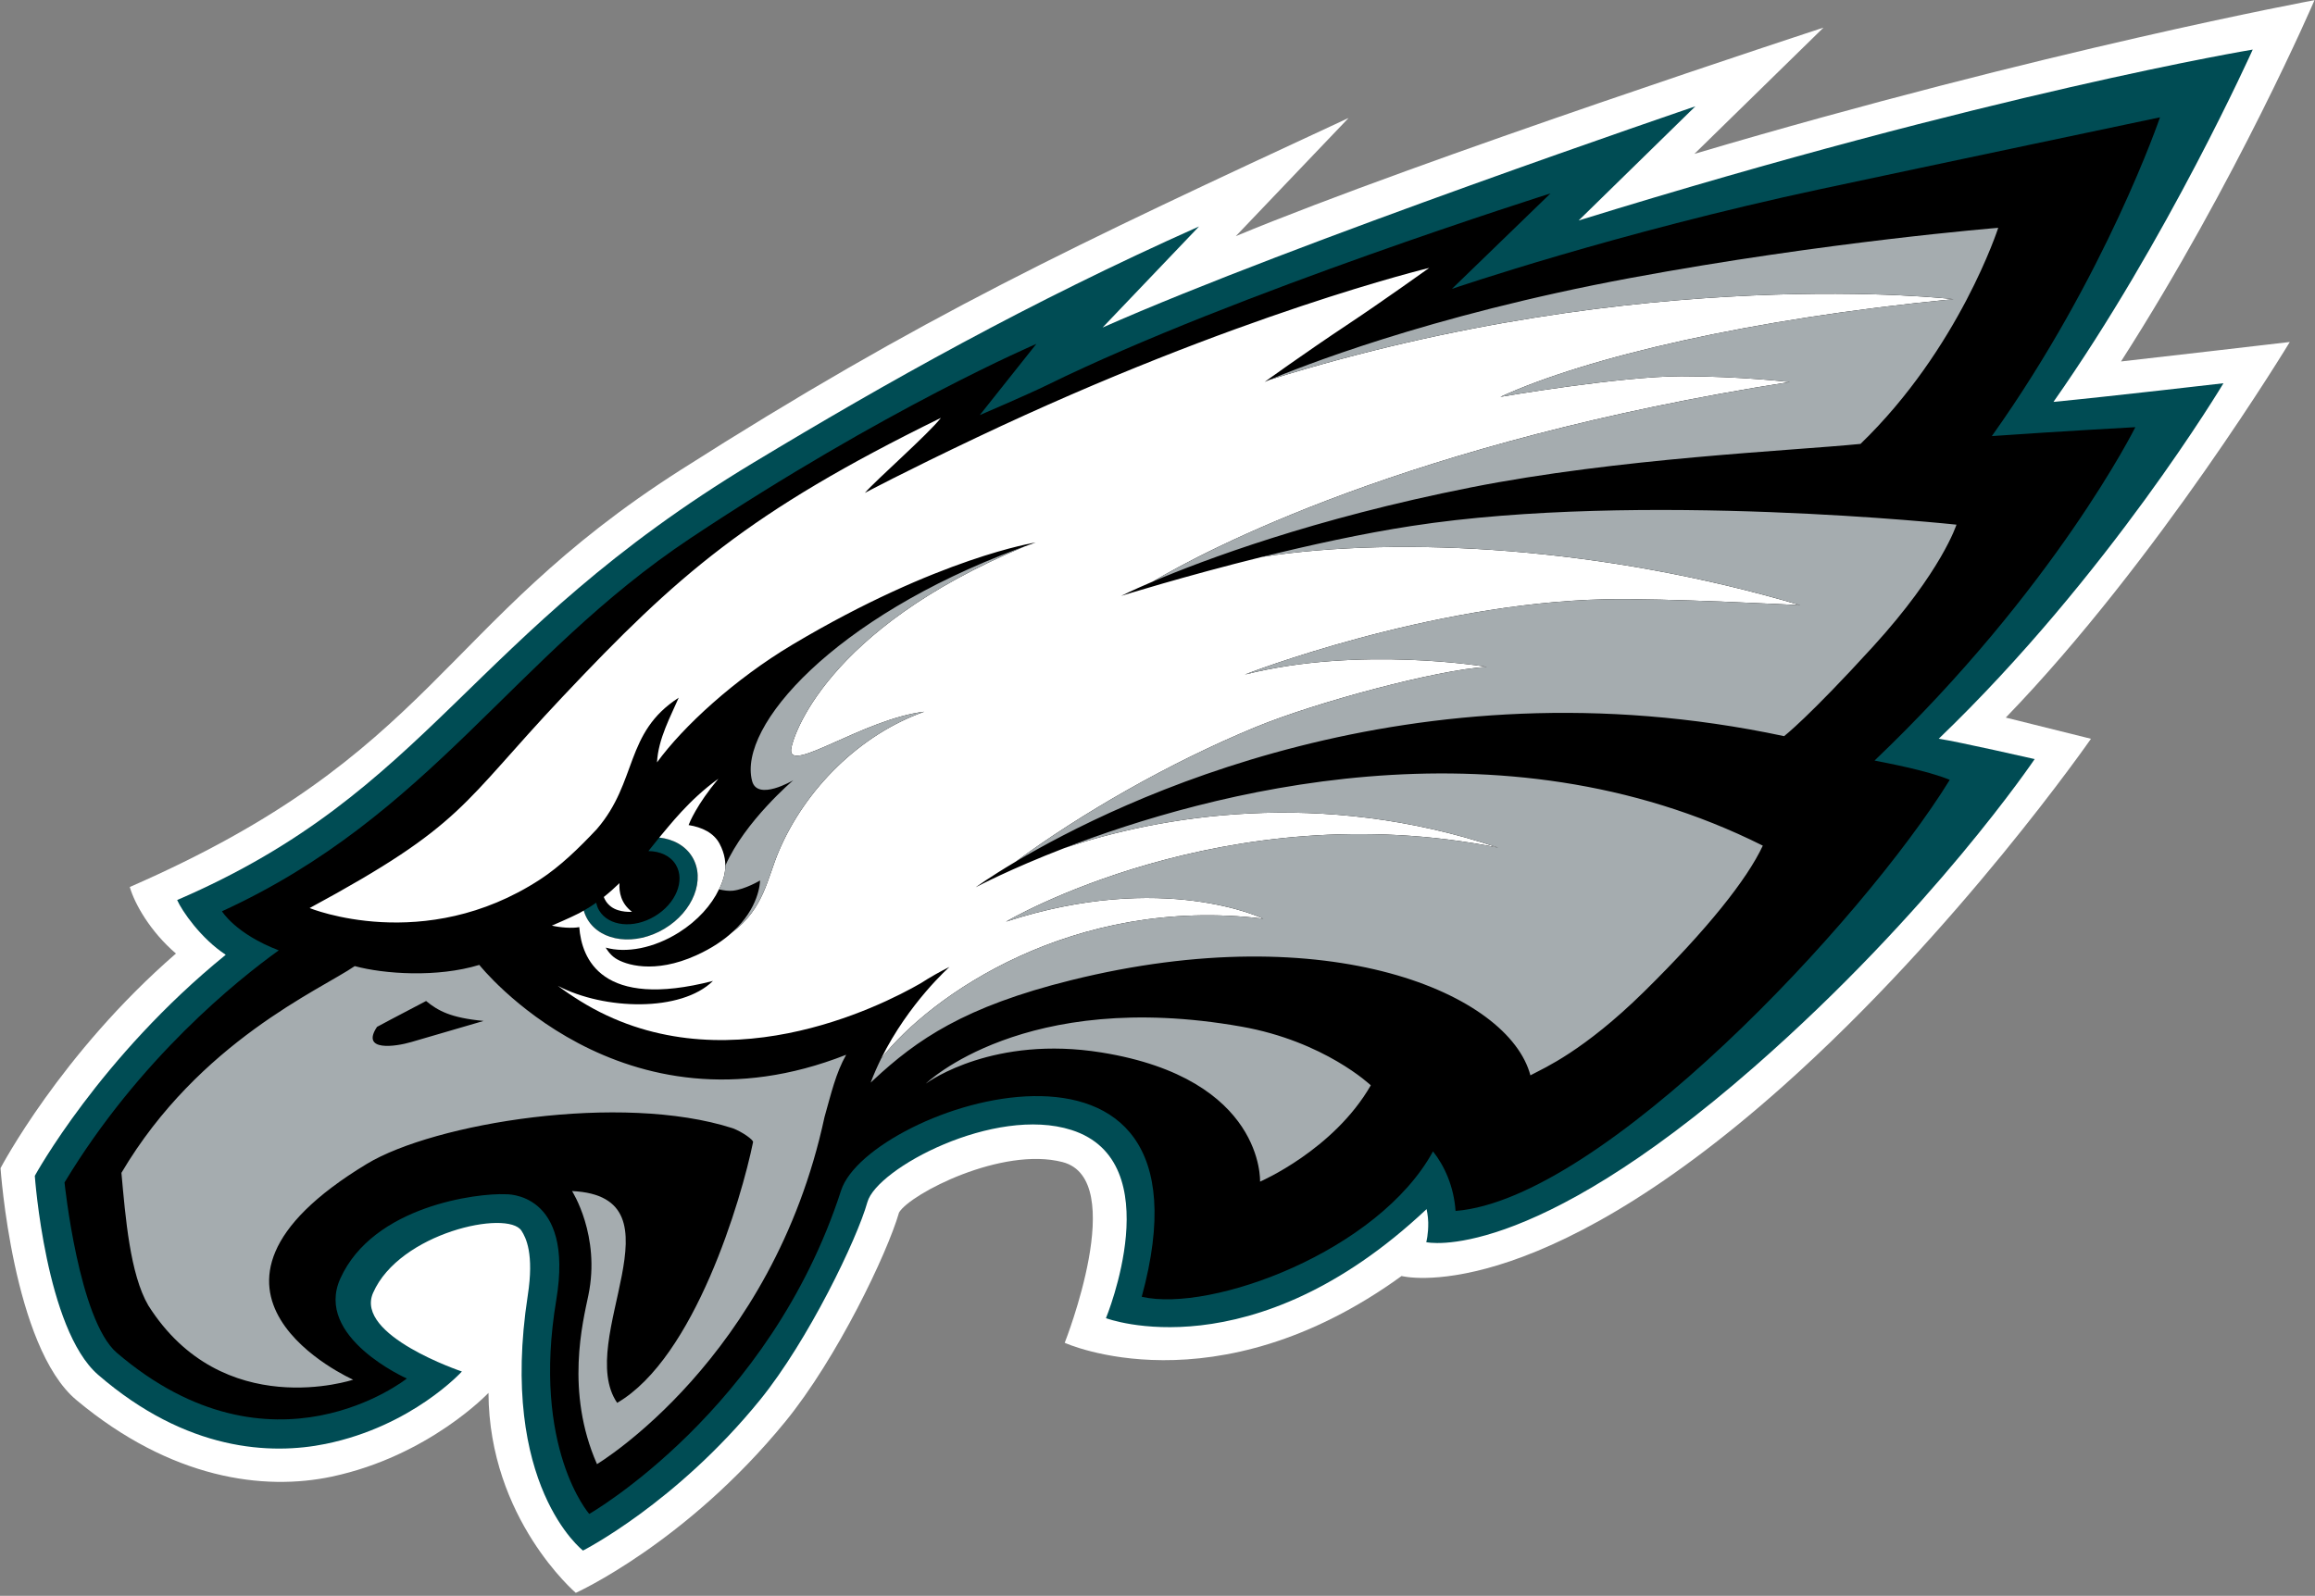 <svg width="744" height="513" viewBox="0 0 744 513" fill="none" xmlns="http://www.w3.org/2000/svg">
<rect x="0" y="0" width="744" height="513" fill="#808080" stroke="none"/>
<g clip-path="url(#clip0_879_3767)">
<path fill-rule="evenodd" clip-rule="evenodd" d="M433.418 37.92L397.167 75.914C456.548 51.241 586.035 8.881 586.035 8.881L544.547 49.466C657.79 15.937 743.844 0.051 743.844 0.051C743.844 0.051 718.908 58.083 681.654 116.197C688.86 115.419 735.898 109.938 735.898 109.938C735.898 109.938 693.539 180.106 644.625 230.682L672.001 237.493C672.001 237.493 629.347 298.962 573.052 349.136C492.096 421.28 450.44 410.198 450.44 410.198C390.344 453.724 342.177 431.666 342.177 431.666C342.177 431.666 362.986 379.146 341.487 373.571C322.107 368.535 292.624 383.687 288.942 389.764C285.116 403.017 269.004 436.671 252.359 457.041C220.442 496.089 185.051 512.051 185.051 512.051C185.051 512.051 157.173 488.262 156.991 447.765C156.991 447.765 137.843 468.048 106.673 474.677C84.853 479.319 55.075 475.549 24.569 450.08C4.086 432.983 0.172 375.527 0.172 375.527C0.172 375.527 19.42 338.756 56.543 306.532C48.327 299.483 43.291 290.614 41.71 285.139C140.383 242.071 140.452 200.96 218.899 150.98C296.186 101.741 344.754 79.1 433.418 37.92Z" fill="white"/>
<path fill-rule="evenodd" clip-rule="evenodd" d="M385.351 72.797L354.35 105.291C415.575 78.191 544.867 34.176 544.867 34.176L507.343 70.884C639.909 29.842 723.988 15.938 723.988 15.938C723.988 15.938 696.511 77.175 659.947 129.193C677.652 127.493 714.58 123.203 714.58 123.203C714.58 123.203 677.652 185.074 623.076 237.481C629.14 238.371 653.907 244.022 653.907 244.022C653.907 244.022 620.993 292.86 563.789 342.952C490.767 406.887 458.373 399.317 458.373 399.317C458.373 399.317 459.076 396.82 459.007 392.938C458.957 390.793 458.499 388.849 458.48 388.692C402.266 441.594 355.435 423.745 355.435 423.745C355.435 423.745 376.226 373.408 344.334 363.248C319.63 355.383 281.786 375.603 278.769 386.434C275.489 398.213 259.797 430.901 244.237 450.055C217.244 483.289 187.365 498.454 187.365 498.454C187.365 498.454 160.202 477.557 169.622 416.395C171.679 403.067 169.039 397.862 167.584 395.623C163.125 388.799 128.373 396.243 119.894 415.629C113.91 429.321 148.443 440.892 148.443 440.892C148.443 440.892 132.506 458.472 104.653 464.166C87.136 467.748 60.011 466.606 31.531 441.946C14.679 427.358 11.185 377.993 11.185 377.993C11.185 377.993 32.002 339.86 72.548 306.928C64.546 301.691 58.468 292.816 56.932 289.329C138.634 254.138 149.835 204.378 242.067 148.773C285.054 122.858 330.329 97.357 385.351 72.797Z" fill="#004C54"/>
<path fill-rule="evenodd" clip-rule="evenodd" d="M694.184 37.713C694.184 37.713 676.887 88.564 640.141 140.187C662.337 138.625 686.263 137.321 686.263 137.321C686.263 137.321 660.537 189.069 602.448 244.492C605.722 245.17 619.143 247.597 626.619 250.695C598.553 296.215 514.668 385.6 467.787 389.275C467.26 381.436 464.219 374.75 460.543 370.14C442.951 402.296 389.234 422.033 366.931 416.871C394.013 317.665 279.121 355.464 270.309 382.696C247.436 453.41 189.372 486.682 189.372 486.682C189.372 486.682 170.814 465.54 178.773 417.925C184.643 382.822 162.435 383.913 162.435 383.913C153.579 383.505 119.975 387.557 109.376 411.007C100.827 429.891 130.75 443.15 130.75 443.15C130.75 443.15 87.544 477.644 37.558 434.89C25.297 424.403 20.737 380.125 20.737 380.125C44.777 340.274 76.462 314.93 89.588 305.51C75.671 300.173 71.338 292.948 71.338 292.948C138.452 262.172 164.774 211.02 221.91 173.007C284.872 131.118 333.07 110.547 333.07 110.547L314.882 133.438C314.882 133.438 330.11 126.928 336.752 123.673C396.709 94.246 498.299 62.179 498.299 62.179L466.621 92.867C466.621 92.867 519.14 74.879 585.313 60.743C620.554 53.21 694.184 37.713 694.184 37.713ZM211.869 269.247C210.828 270.545 209.661 272.025 208.388 273.593C212.151 273.637 215.475 275.111 217.2 277.99C220.254 283.082 217.218 290.495 210.414 294.56C203.609 298.617 195.619 297.783 192.558 292.684C192.088 291.907 191.805 291.06 191.617 290.188C190.325 291.104 188.989 291.951 187.61 292.722C187.898 293.713 188.306 294.685 188.845 295.588C193.173 302.782 204.205 304.13 213.499 298.58C222.794 293.042 226.82 282.719 222.499 275.512C220.31 271.875 216.397 269.755 211.869 269.247Z" fill="black"/>
<path fill-rule="evenodd" clip-rule="evenodd" d="M459.321 86.125C459.321 86.125 444.03 97.069 433.462 104.081C419.125 113.595 406.431 122.79 406.431 122.79C406.431 122.79 406.989 122.539 408.024 122.1C528.391 84.375 627.817 96.172 627.817 96.172C562.748 102.444 510.128 114.812 482.206 127.569C482.206 127.569 520.759 120.946 540.358 120.946C559.53 120.946 575.21 122.808 575.21 122.808C452.566 141.944 386.6 177.391 370.519 186.937C363.827 189.784 360.321 191.559 360.321 191.559C360.321 191.559 380.322 185.294 405.672 179.01C450.283 172.167 515.566 175.849 578.553 194.545C578.553 194.545 534.883 192.23 515.798 192.657C458.806 193.924 400.071 216.841 400.071 216.841C437.169 207.49 477.835 214.376 477.835 214.376C462.024 215.285 423.145 225.671 403.634 233.705C375.524 245.283 347.113 261.771 326.41 276.999C318.037 281.966 313.559 285.24 313.559 285.24L313.582 285.228C314.131 284.935 324.66 279.349 342.064 272.634C372.545 262.38 424.167 253.229 481.51 272.49C393.135 254.885 323.318 296.279 323.318 296.279C373.931 279.74 406.03 295.332 406.03 295.332C344.679 287.874 298.933 320.161 283.185 340.3C292.059 322.382 305.155 310.829 305.155 310.829C302 312.384 298.883 314.172 295.797 316.147C283.16 323.423 231.405 349.708 186.462 321.786C183.671 320.055 181.326 318.437 179.294 316.919C194.239 324.746 218.9 325.411 229.135 315.338C193.298 324.583 186.932 308.22 186.167 298.041C183.853 298.48 180.134 298.198 177.356 297.552C177.356 297.552 183.22 295.062 186.13 293.557C186.631 293.299 187.114 293.005 187.61 292.722C187.898 293.713 188.306 294.686 188.845 295.589C193.173 302.782 204.205 304.131 213.5 298.58C222.794 293.042 226.821 282.719 222.5 275.513C220.311 271.875 216.397 269.755 211.869 269.247C215.093 265.503 221.295 257.224 230.872 250.338C223.823 258.792 221.571 264.512 221.302 265.233C225.623 265.911 229.411 267.761 231.236 271.192C234.83 277.915 232.384 283.196 231.079 285.899C231.073 285.893 231.067 285.893 231.06 285.893C228.665 290.96 224.212 295.959 218.216 299.741C210.1 304.865 201.207 306.47 194.666 304.626C194.666 304.626 195.838 306.765 197.739 308.026C200.9 310.139 210.238 313.219 223.741 307.116C228.746 304.852 232.503 302.281 235.369 299.672C245.523 292.051 246.627 282.305 250.252 273.75C258.8 253.549 276.455 236.057 297.027 228.795C277.471 231.178 253.557 248.808 254.253 240.937C254.58 237.274 265.066 202.372 329.301 175.667C330.474 175.24 331.634 174.814 332.838 174.394C332.838 174.394 301.649 179.223 254.648 207.245C236.166 218.271 219.558 233.511 211.154 245.089C211.524 237.481 215.632 230.105 218.128 224.291C200.636 235.556 204.995 251.235 191.818 266.519C186.048 272.672 179.971 278.561 173.523 282.75C136.276 307.01 99.504 291.913 99.504 291.913C149.421 264.932 147.929 258.855 180.818 223.978C217.689 184.892 240.343 164.76 302.395 134.33C298.337 139.56 281.567 154.274 277.948 158.457C277.948 158.457 290.397 151.796 313.973 140.608C397.588 100.908 459.321 86.125 459.321 86.125ZM199.087 283.904C198.912 286.783 199.57 290.44 203.114 293.118C203.114 293.118 199.075 293.45 196.447 291.512C194.954 290.408 194.314 289.104 194.051 288.351C195.82 286.946 197.494 285.447 199.087 283.904Z" fill="white"/>
<path fill-rule="evenodd" clip-rule="evenodd" d="M154.037 310.183C154.037 310.183 199.501 367.619 271.946 339.07C268.616 344.953 267.148 351.451 264.978 359.115C248.245 436.947 191.862 470.67 191.862 470.67C181.595 447.365 187.34 424.843 189.09 416.407C193.066 397.191 183.84 382.885 183.84 382.885C220.932 384.647 184.568 430.851 198.347 450.971C223.271 436.458 238.304 385.406 242.017 367.174C242.274 366.49 238.499 363.806 235.444 362.684C199.633 351.169 139.587 361.028 117.881 374.161C49.895 415.303 113.497 443.526 113.497 443.526C113.497 443.526 71.633 457.519 47.668 419.669C41.792 409.634 40.312 391.333 39.026 377.033C63.95 334.843 103.129 318.073 114.011 310.572C123.45 313.13 140.553 314.31 154.037 310.183ZM297.535 348.359C297.535 348.359 329 317.665 398.911 330.014C425.723 334.749 440.549 348.898 440.549 348.898C428.595 369.689 404.957 379.856 404.957 379.856C404.957 379.856 406.462 346.772 353.949 338.33C319.516 332.794 298.803 347.434 297.591 348.317L297.535 348.359ZM342.064 272.634C387.954 254.91 481.642 229.296 566.536 271.85C561.487 282.681 548.712 298.774 528.328 318.838C508.917 337.935 496.023 343.436 492.661 345.261C492.128 345.549 491.846 345.687 491.846 345.687C484.915 319.465 427.24 294.503 344.246 315.094C309.974 323.591 294.692 334.165 280.745 347.151L279.817 348.02C280.833 345.336 281.974 342.764 283.185 340.3C298.933 320.161 344.679 287.874 406.029 295.331C406.029 295.331 373.931 279.74 323.318 296.278C323.318 296.278 393.135 254.885 481.51 272.49C424.167 253.229 372.545 262.38 342.064 272.634ZM136.94 321.792C127.915 326.47 121.167 330.108 121.167 330.108C115.836 338.098 127.056 336.505 132.249 334.962C136.457 333.708 155.411 328.201 155.411 328.201C144.855 327.192 140.823 324.972 136.94 321.792ZM329.301 175.666C265.066 202.372 254.579 237.274 254.253 240.936C253.557 248.807 277.471 231.178 297.027 228.794C276.455 236.057 258.8 253.549 250.252 273.75C246.627 282.305 245.523 292.051 235.369 299.671C243.928 291.888 244.251 283.849 244.262 283.101L244.262 283.045C244.262 283.045 239.54 285.892 235.507 286.331C234.177 286.476 232.597 286.25 231.079 285.899C233.13 281.885 233.092 279.031 233.13 278.247C239.37 264.01 254.949 250.821 254.949 250.821C254.949 250.821 243.428 257.676 241.703 251.04C237.125 233.373 268.076 198.477 326.943 176.513C327.068 176.463 328.642 175.898 329.301 175.666ZM453.739 169.069C527.25 157.761 628.777 168.661 628.777 168.661C628.777 168.661 624.079 183.594 602.009 207.797C581.199 230.632 573.385 236.647 573.385 236.647C453.789 211.164 359.55 257.35 326.41 276.999C347.113 261.771 375.524 245.283 403.634 233.705C423.145 225.671 462.024 215.285 477.835 214.376C477.835 214.376 437.169 207.489 400.071 216.84C400.071 216.84 458.806 193.923 515.797 192.657C534.882 192.23 578.553 194.544 578.553 194.544C515.565 175.848 450.283 172.167 405.672 179.009C420.824 175.265 437.884 171.502 453.739 169.069ZM642.198 73.236C642.198 73.236 629.717 111.996 597.932 142.702C575.636 144.922 520.269 147.268 472.617 156.707C422.098 166.717 386.813 180.032 370.519 186.937C386.6 177.391 452.566 141.943 575.21 122.808C575.21 122.808 559.53 120.945 540.358 120.945C520.758 120.945 482.206 127.568 482.206 127.568C510.128 114.812 562.748 102.444 627.817 96.172C627.817 96.172 528.391 84.375 408.024 122.099C416.447 118.531 458.674 101.491 524.013 89.361C586.844 77.702 642.198 73.236 642.198 73.236Z" fill="#A5ACAF"/>
</g>
<defs>
<clipPath id="clip0_879_3767">
<rect width="743.672" height="512" fill="white" transform="translate(0.172 0.051)"/>
</clipPath>
</defs>
</svg>

